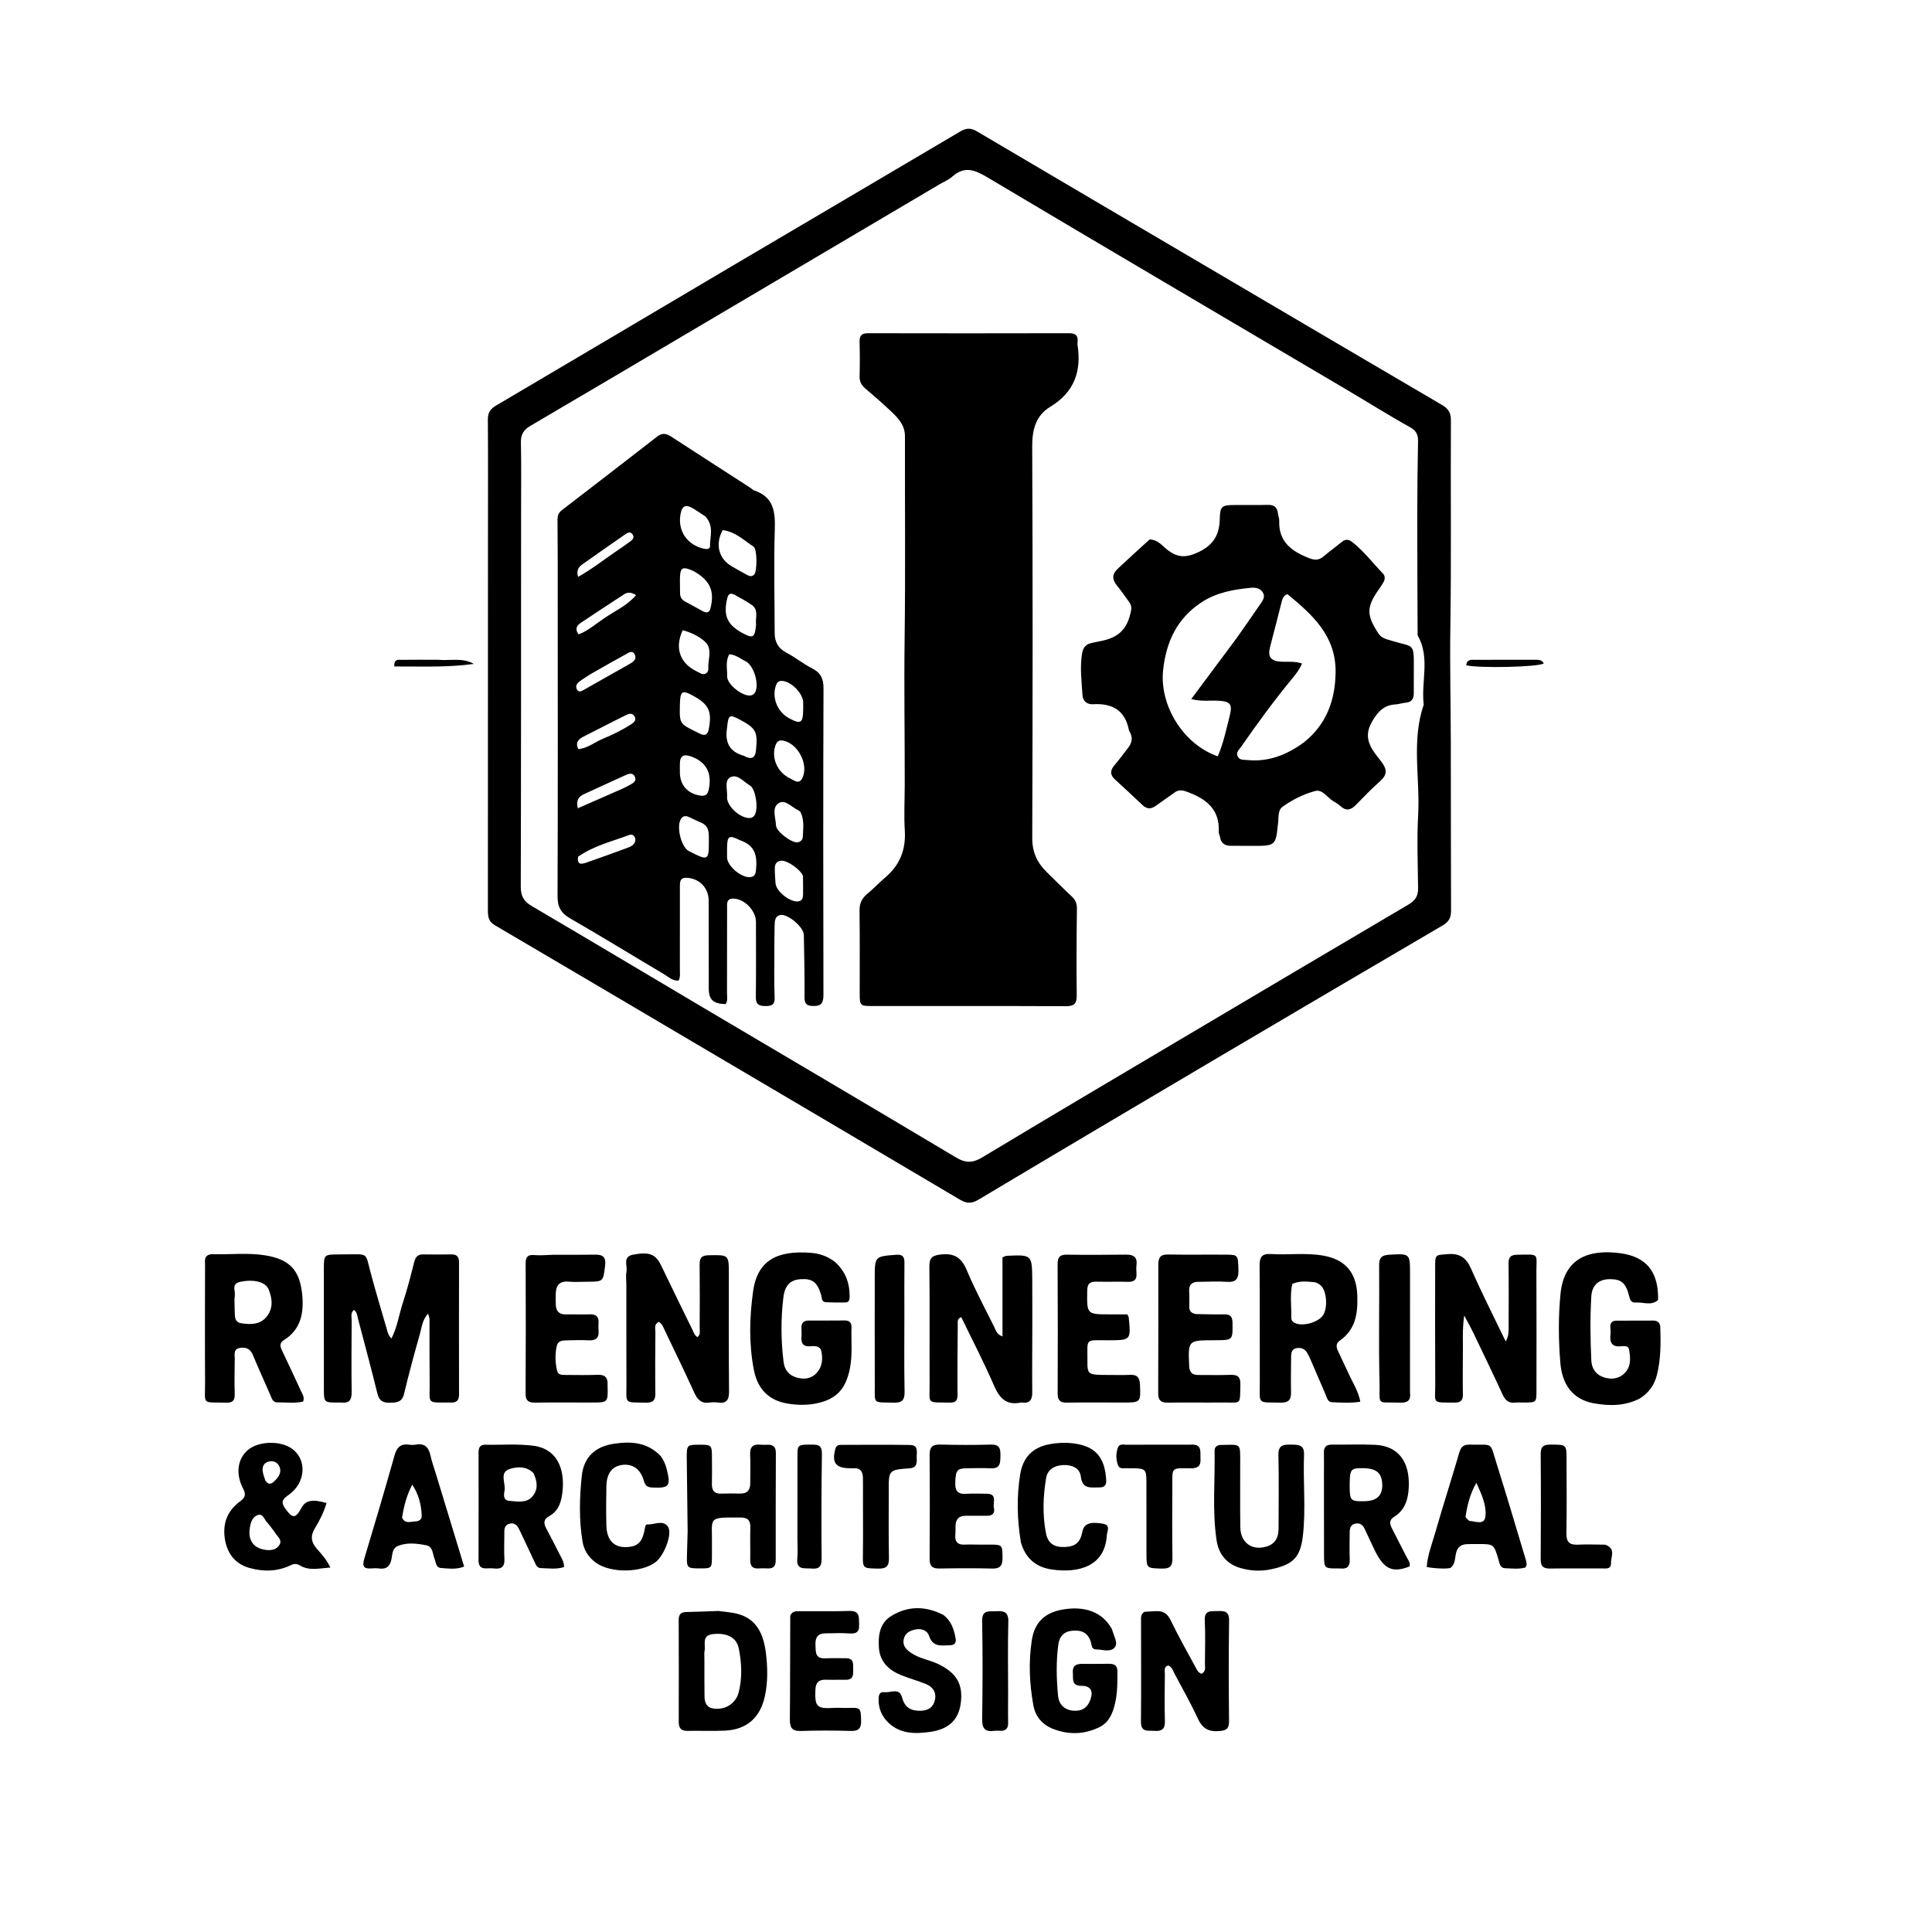 <svg version="1.1" id="Layer_1" xmlns="http://www.w3.org/2000/svg" xmlns:xlink="http://www.w3.org/1999/xlink" x="0px" y="0px"
	 width="100%" viewBox="0 0 1024 1024" enable-background="new 0 0 1024 1024" xml:space="preserve">
<path fill="#000000" opacity="1" stroke="none" 
	d="
M652.812,149.125 
	C690.161,171.093 727.178,192.905 764.258,214.608 
	C767.478,216.493 769.026,218.682 769.005,222.53 
	C768.808,259.179 769.265,295.829 768.718,332.481 
	C768.414,352.783 768.913,373.095 768.958,393.403 
	C769.025,423.21 768.966,453.018 769.087,482.825 
	C769.102,486.435 767.804,488.644 764.709,490.457 
	C725.773,513.273 686.861,536.13 648.003,559.079 
	C604.842,584.57 561.711,610.113 518.675,635.814 
	C514.98,638.02 512.367,637.971 508.752,635.828 
	C461.769,607.965 414.696,580.251 367.649,552.495 
	C332.507,531.762 297.391,510.987 262.198,490.341 
	C258.834,488.367 258.586,485.656 258.588,482.346 
	C258.636,415.692 258.628,349.037 258.634,282.383 
	C258.635,262.387 258.73,242.39 258.574,222.395 
	C258.545,218.734 259.83,216.775 262.966,214.93 
	C304.451,190.52 345.825,165.922 387.272,141.445 
	C427.847,117.483 468.489,93.634 509.044,69.639 
	C512.157,67.797 514.609,67.746 517.748,69.6 
	C562.627,96.109 607.569,122.511 652.812,149.125 
M729.552,216.036 
	C724.56,213.031 719.589,209.989 714.571,207.027 
	C650.747,169.359 586.857,131.803 523.175,93.896 
	C516.517,89.933 511.089,87.934 504.722,93.615 
	C502.772,95.356 500.182,96.378 497.887,97.734 
	C455.736,122.634 413.585,147.534 371.433,172.435 
	C341.321,190.224 311.233,208.056 281.06,225.742 
	C277.465,227.849 275.997,230.339 276.089,234.555 
	C276.349,246.38 276.188,258.214 276.185,270.045 
	C276.169,336.696 276.207,403.347 276.019,469.998 
	C276.005,475.005 277.653,477.775 281.895,480.264 
	C312.053,497.959 342.053,515.921 372.14,533.737 
	C416.992,560.294 461.931,586.705 506.664,613.46 
	C511.855,616.565 515.582,616.462 520.642,613.417 
	C554.885,592.802 589.289,572.456 623.673,552.075 
	C664.647,527.788 705.638,503.528 746.672,479.341 
	C750.062,477.343 751.66,474.874 751.616,470.902 
	C751.471,457.936 750.942,444.934 751.655,432.007 
	C752.73,412.508 747.981,392.703 754.609,373.499 
	C753.109,361.366 758.118,348.675 751.488,336.97 
	C751.266,336.578 751.362,335.989 751.36,335.492 
	C751.288,314.193 751.16,292.894 751.178,271.595 
	C751.188,258.954 751.381,246.312 751.597,233.673 
	C751.654,230.324 750.475,228.122 747.435,226.472 
	C741.586,223.297 735.927,219.771 729.552,216.036 
z"/>
<path fill="#000000" opacity="1" stroke="none" 
	d="
M182.989,664.835 
	C195.561,664.865 193.503,663.513 196.519,674.828 
	C199.173,684.786 202.189,694.648 205.038,704.553 
	C205.493,706.134 205.754,707.799 207.504,709.379 
	C210.601,703.305 211.486,696.712 213.511,690.536 
	C215.839,683.433 217.707,676.17 219.539,668.918 
	C220.217,666.235 221.402,664.826 224.256,664.866 
	C229.255,664.935 234.256,664.949 239.254,664.859 
	C242.314,664.803 243.3,666.289 243.294,669.162 
	C243.248,692.493 243.254,715.823 243.297,739.154 
	C243.302,742.054 242.209,743.41 239.177,743.38 
	C225.608,743.248 227.881,744.696 227.724,732.53 
	C227.593,722.366 227.684,712.199 227.643,702.034 
	C227.635,700.255 227.949,698.401 226.798,696.294 
	C223.784,699.673 223.494,703.772 222.444,707.443 
	C219.473,717.828 216.67,728.27 214.153,738.774 
	C213.108,743.137 210.42,743.408 206.797,743.476 
	C203.1,743.546 201.007,742.593 200.044,738.666 
	C196.798,725.426 193.237,712.264 189.778,699.077 
	C189.334,697.384 189.289,695.477 187.588,694.256 
	C185.666,695.909 186.4,698.044 186.388,699.915 
	C186.308,712.58 186.221,725.247 186.382,737.91 
	C186.434,741.981 185.058,743.883 180.895,743.381 
	C180.402,743.322 179.896,743.375 179.396,743.376 
	C171.668,743.39 171.664,743.39 171.662,735.828 
	C171.656,714.83 171.651,693.832 171.654,672.834 
	C171.655,664.93 171.666,664.931 179.5,664.881 
	C180.5,664.875 181.5,664.853 182.989,664.835 
z"/>
<path fill="#000000" opacity="1" stroke="none" 
	d="
M331.977,681.008 
	C331.961,678.343 331.625,676.11 332.039,674.026 
	C332.668,670.858 329.818,666.094 335.502,665.01 
	C344.262,663.34 347.542,664.753 350.428,670.751 
	C355.916,682.155 361.467,693.529 367.042,704.89 
	C367.68,706.19 368.032,707.744 369.694,708.693 
	C371.38,707.374 370.839,705.451 370.847,703.795 
	C370.896,692.63 370.945,681.464 370.821,670.3 
	C370.782,666.808 371.709,665.375 375.615,665.307 
	C386.309,665.122 386.304,664.902 386.307,675.404 
	C386.312,696.069 386.219,716.735 386.405,737.398 
	C386.445,741.846 385.253,744.04 380.512,743.386 
	C379.04,743.183 377.489,743.175 376.022,743.394 
	C371.816,744.021 369.711,741.929 368.055,738.302 
	C363.007,727.249 357.714,716.309 352.459,705.353 
	C351.631,703.628 351.041,701.635 349.186,700.598 
	C346.509,701.884 347.386,704.155 347.371,705.967 
	C347.278,716.798 347.209,727.633 347.354,738.463 
	C347.403,742.083 346.204,743.509 342.469,743.436 
	C330.523,743.203 332.068,744.348 332.024,733.497 
	C331.954,716.167 331.998,698.836 331.977,681.008 
z"/>
<path fill="#000000" opacity="1" stroke="none" 
	d="
M547.15,704 
	C547.124,715.661 546.999,726.822 547.116,737.981 
	C547.158,742.017 545.72,743.942 541.565,743.369 
	C541.401,743.347 541.226,743.338 541.066,743.372 
	C533.483,744.972 529.807,741.19 526.91,734.515 
	C521.565,722.199 515.36,710.256 509.484,698.097 
	C507.207,699.001 507.637,700.633 507.628,702.024 
	C507.548,714.344 507.374,726.666 507.514,738.984 
	C507.551,742.231 506.716,743.475 503.381,743.412 
	C490.837,743.175 492.773,744.503 492.715,733.308 
	C492.609,712.652 492.832,691.994 492.587,671.34 
	C492.53,666.471 494.252,665.382 498.833,664.891 
	C505.945,664.128 509.652,666.674 512.399,673.21 
	C516.713,683.474 521.992,693.335 526.963,703.317 
	C527.803,705.005 528.159,707.193 531.334,708.324 
	C531.334,694.008 531.334,680.073 531.334,666.39 
	C532.703,665.904 533.151,665.621 533.611,665.601 
	C546.97,664.995 547.002,664.999 547.114,678.513 
	C547.183,686.841 547.139,695.171 547.15,704 
z"/>
<path fill="#000000" opacity="1" stroke="none" 
	d="
M775.343,719.002 
	C775.337,725.999 775.231,732.499 775.367,738.994 
	C775.434,742.192 774.24,743.436 770.997,743.409 
	C758.591,743.306 760.769,744.2 760.705,733.488 
	C760.581,712.829 760.656,692.169 760.665,671.509 
	C760.668,664.819 760.729,665.255 767.239,664.717 
	C773.701,664.182 777.132,666.59 779.729,672.511 
	C785.334,685.287 791.685,697.735 798.042,710.966 
	C799.684,708.214 799.604,705.968 799.605,703.739 
	C799.61,692.409 799.718,681.078 799.56,669.751 
	C799.512,666.293 800.717,665.093 804.15,665.037 
	C816.327,664.839 814.267,664.111 814.324,674.373 
	C814.44,695.199 814.364,716.025 814.357,736.852 
	C814.355,743.347 814.341,743.348 807.684,743.377 
	C806.184,743.384 804.664,743.218 803.19,743.412 
	C799.61,743.883 797.792,742.156 796.356,739.032 
	C791.35,728.143 786.136,717.349 780.947,706.545 
	C779.594,703.728 778.044,701.004 776.062,697.248 
	C774.919,705.068 775.513,711.802 775.343,719.002 
z"/>
<path fill="#000000" opacity="1" stroke="none" 
	d="
M714.565,727.546 
	C716.853,732.693 719.89,737.137 721.015,742.937 
	C715.807,743.754 710.866,743.424 705.957,743.205 
	C703.701,743.104 703.356,740.907 702.646,739.267 
	C699.936,733.003 697.262,726.723 694.546,720.462 
	C694.017,719.242 693.439,718.03 692.748,716.898 
	C691.466,714.796 689.447,714.13 687.141,714.563 
	C684.612,715.037 684.318,717.078 684.306,719.178 
	C684.27,725.509 684.144,731.842 684.27,738.17 
	C684.347,742.024 682.781,743.494 678.911,743.422 
	C666.091,743.182 667.771,744.626 667.722,732.709 
	C667.637,712.05 667.799,691.39 667.612,670.732 
	C667.571,666.201 668.939,664.374 673.605,664.665 
	C682.898,665.245 692.268,663.858 701.526,665.536 
	C713.281,667.667 718.998,674.703 719.395,686.682 
	C719.705,696.066 718.582,704.685 710.08,710.569 
	C708.089,711.947 708.136,713.878 709.094,715.909 
	C710.87,719.673 712.624,723.447 714.565,727.546 
M684.932,680.52 
	C683.601,686.448 684.551,692.444 684.413,698.407 
	C684.384,699.661 685.042,700.572 686.211,701.167 
	C690.247,703.224 698.627,700.997 701.218,697.14 
	C703.879,693.178 703.215,684.019 699.924,681.222 
	C698.955,680.398 697.617,679.635 696.398,679.548 
	C692.779,679.293 689.104,678.657 684.932,680.52 
z"/>
<path fill="#000000" opacity="1" stroke="none" 
	d="
M112.231,664.752 
	C122.022,665.019 131.394,663.858 140.642,665.369 
	C153.669,667.497 159.025,673.332 160.222,686.637 
	C161.068,696.048 159.407,704.686 150.577,710.195 
	C148.095,711.743 148.375,713.485 149.428,715.693 
	C152.867,722.908 156.249,730.15 159.588,737.411 
	C160.328,739.019 161.539,740.589 160.635,742.878 
	C156.187,743.898 151.543,743.258 146.937,743.275 
	C144.595,743.284 144.133,741.376 143.397,739.672 
	C140.297,732.489 137.024,725.378 134.026,718.153 
	C132.7,714.958 130.511,713.97 127.331,714.401 
	C123.497,714.92 124.476,717.961 124.425,720.25 
	C124.289,726.412 124.243,732.582 124.403,738.742 
	C124.489,742.04 123.628,743.56 119.936,743.455 
	C106.566,743.075 108.766,744.959 108.688,732.465 
	C108.56,711.805 108.637,691.144 108.682,670.483 
	C108.687,668.126 107.933,665.167 112.231,664.752 
M124.385,694.116 
	C124.595,697.005 123.832,700.729 127.861,701.346 
	C132.62,702.074 137.704,702.211 141.204,698.02 
	C144.9,693.594 144.4,688.39 142.4,683.454 
	C140.733,679.338 134.323,677.866 127.18,679.433 
	C122.479,680.463 124.86,684.185 124.451,686.758 
	C124.117,688.858 124.382,691.053 124.385,694.116 
z"/>
<path fill="#000000" opacity="1" stroke="none" 
	d="
M868.993,741.296 
	C860.977,745.36 852.726,745.222 844.71,743.768 
	C833.257,741.69 827.945,733.449 827.03,722.496 
	C826.004,710.217 825.893,697.823 827.125,685.581 
	C829.047,666.502 842.568,662.053 858.872,664.242 
	C872.517,666.074 878.637,673.951 878.827,687.358 
	C878.836,688.002 878.931,688.954 878.569,689.247 
	C875.007,692.131 870.9,690.083 867.038,690.376 
	C864.781,690.546 864.063,689.308 863.534,687.162 
	C861.792,680.088 859.425,678.062 853.675,677.983 
	C847.498,677.898 843.794,680.976 843.424,687.135 
	C842.745,698.448 842.898,709.784 843.435,721.1 
	C843.64,725.437 845.889,728.698 850.198,730.06 
	C854.53,731.429 858.65,730.644 861.621,727.218 
	C864.583,723.803 864.161,719.398 863.446,715.277 
	C863.073,713.124 860.746,713.401 859.252,713.554 
	C854.416,714.05 853.096,711.677 853.57,707.389 
	C853.715,706.075 853.596,704.724 853.518,703.395 
	C853.382,701.088 854.456,699.984 856.735,699.98 
	C863.23,699.968 869.725,699.964 876.22,699.934 
	C878.687,699.922 879.909,701.155 879.988,703.571 
	C880.267,712.066 880.294,720.566 878.165,728.862 
	C876.84,734.023 873.966,738.256 868.993,741.296 
z"/>
<path fill="#000000" opacity="1" stroke="none" 
	d="
M442.249,668.604 
	C448.057,673.647 450.329,679.854 450.321,687.027 
	C450.319,688.576 450.221,690.269 448.17,690.322 
	C444.679,690.41 441.176,690.379 437.689,690.192 
	C435.363,690.067 435.669,687.849 435.227,686.375 
	C433.193,679.586 430.596,677.558 424.286,678.001 
	C418.744,678.389 415.955,681.353 415.177,687.874 
	C413.83,699.162 413.904,710.449 415.297,721.735 
	C415.821,725.982 417.963,728.794 422.08,730.068 
	C426.277,731.368 430.246,730.71 433.077,727.431 
	C435.814,724.261 436.21,720.071 435.31,716.071 
	C434.721,713.456 432.049,713.316 429.931,713.536 
	C425.873,713.957 424.443,712.224 424.802,708.385 
	C424.94,706.9 424.834,705.387 424.778,703.889 
	C424.678,701.198 425.868,699.896 428.633,699.913 
	C434.964,699.95 441.296,699.906 447.628,699.869 
	C450.07,699.855 451.393,700.913 451.311,703.459 
	C451.078,710.763 451.922,718.08 450.452,725.372 
	C448.239,736.35 443.235,741.766 432.337,743.907 
	C427.575,744.843 422.697,744.737 417.912,744.007 
	C407.428,742.407 401.475,736.212 399.504,725.793 
	C396.902,712.042 397.237,698.234 399.138,684.539 
	C401.441,667.954 411.873,662.626 429.87,664.034 
	C434.156,664.369 438.358,665.724 442.249,668.604 
z"/>
<path fill="#000000" opacity="1" stroke="none" 
	d="
M633.79,696.481 
	C639.045,696.582 643.873,696.716 648.698,696.627 
	C651.745,696.572 653.185,697.484 653.244,700.881 
	C653.406,710.316 653.543,710.313 644.196,710.344 
	C643.863,710.345 643.53,710.348 643.197,710.35 
	C629.638,710.419 629.727,710.415 630.277,723.925 
	C630.416,727.351 631.835,728.777 635.096,728.768 
	C640.755,728.753 646.42,728.915 652.072,728.706 
	C655.787,728.569 657.522,729.572 657.42,733.711 
	C657.141,745.136 658.2,743.244 647.849,743.358 
	C638.195,743.464 628.538,743.267 618.885,743.428 
	C615.21,743.489 613.849,742.088 613.865,738.462 
	C613.96,715.825 613.96,693.187 613.925,670.55 
	C613.92,667.075 614.629,664.841 618.873,664.915 
	C629.357,665.097 639.846,664.907 650.332,665.002 
	C656.253,665.056 656.17,665.375 656.39,673.027 
	C656.522,677.634 655.283,679.77 650.261,679.394 
	C645.297,679.022 640.28,679.395 635.286,679.385 
	C631.79,679.378 630.045,680.864 630.288,684.546 
	C630.463,687.198 630.371,689.871 630.329,692.534 
	C630.296,694.682 631.211,696.014 633.79,696.481 
z"/>
<path fill="#000000" opacity="1" stroke="none" 
	d="
M293.238,665.057 
	C300.869,665.04 308.031,665.116 315.19,664.99 
	C319.301,664.917 321.308,666.006 320.717,670.785 
	C319.667,679.276 319.926,679.311 311.325,679.345 
	C307.995,679.358 304.644,679.585 301.338,679.304 
	C296.516,678.895 294.662,681.293 294.554,685.68 
	C294.505,687.674 294.503,689.675 294.595,691.667 
	C294.751,695.088 296.486,696.761 300.03,696.665 
	C304.19,696.552 308.361,696.793 312.517,696.621 
	C315.952,696.479 317.469,697.863 317.238,701.285 
	C317.148,702.611 317.139,703.957 317.254,705.279 
	C317.599,709.238 315.747,710.603 311.926,710.399 
	C307.942,710.185 303.935,710.35 299.94,710.426 
	C297.875,710.465 295.728,710.8 295.153,713.184 
	C294.087,717.604 294.251,722.098 295.26,726.503 
	C295.782,728.781 297.897,728.746 299.747,728.752 
	C305.409,728.769 311.078,728.909 316.731,728.679 
	C320.675,728.518 322.258,730.193 322.024,733.961 
	C322.003,734.292 322.035,734.626 322.044,734.959 
	C322.256,743.234 322.134,743.372 314.015,743.376 
	C303.856,743.381 293.696,743.258 283.54,743.42 
	C279.912,743.479 278.56,742.274 278.58,738.552 
	C278.705,715.571 278.706,692.589 278.604,669.608 
	C278.588,666.052 279.81,664.91 283.315,665.225 
	C286.435,665.505 289.613,665.144 293.238,665.057 
z"/>
<path fill="#000000" opacity="1" stroke="none" 
	d="
M587.116,728.752 
	C591.429,728.746 595.266,728.874 599.089,728.701 
	C602.768,728.535 604.05,730.22 604.205,733.741 
	C604.627,743.364 604.703,743.384 594.943,743.381 
	C585.117,743.378 575.288,743.253 565.464,743.42 
	C561.778,743.482 560.567,742.159 560.584,738.488 
	C560.694,715.676 560.666,692.862 560.552,670.05 
	C560.534,666.49 561.615,664.942 565.393,664.998 
	C575.883,665.153 586.377,665.085 596.868,664.981 
	C600.758,664.942 602.896,666.246 602.377,670.507 
	C602.197,671.984 602.257,673.508 602.362,674.999 
	C602.591,678.235 601.112,679.464 597.933,679.39 
	C592.273,679.259 586.606,679.436 580.946,679.317 
	C577.589,679.246 576.314,680.486 576.256,684.004 
	C576.047,696.66 575.926,696.657 588.528,696.641 
	C591.637,696.638 594.747,696.641 597.511,696.641 
	C597.984,697.632 598.219,697.915 598.249,698.218 
	C599.438,710.381 599.436,710.328 587.369,710.376 
	C574.844,710.426 576.417,708.959 576.358,721.161 
	C576.323,728.596 576.545,728.73 587.116,728.752 
z"/>
<path fill="#000000" opacity="1" stroke="none" 
	d="
M119.439,817.143 
	C117.608,808.051 120.196,800.921 127.334,795.696 
	C130.003,793.742 130.449,792.089 128.873,789.071 
	C124.747,781.174 125.896,773.185 131.38,768.534 
	C137.052,763.725 148.735,763.422 154.861,767.924 
	C162.8,773.76 162.027,785.846 153.18,792.176 
	C150.491,794.1 148.402,795.597 150.995,799.268 
	C155.102,805.078 156.549,805.121 160.023,798.832 
	C162.036,795.188 165.72,794.513 173.055,796.622 
	C171.69,801.437 169.427,805.876 166.873,810.075 
	C164.406,814.128 164.903,817.412 167.883,820.802 
	C170.392,823.656 172.986,826.482 175.122,830.842 
	C169.327,831.201 164.016,832.711 159.055,829.773 
	C157.126,828.631 155.829,828.751 154.063,829.605 
	C146.972,833.033 139.558,833.103 132.164,831.027 
	C125.373,829.12 121.139,824.488 119.439,817.143 
M145.531,811.973 
	C144.216,810.276 143.018,808.469 141.552,806.914 
	C140.08,805.353 139.408,802.056 136.549,803.022 
	C133.907,803.916 132.91,806.772 132.474,809.419 
	C132.101,811.68 131.997,814.038 132.952,816.252 
	C134.525,819.898 137.775,821.126 141.291,821.53 
	C143.982,821.839 146.8,821.182 148.214,818.626 
	C149.637,816.054 146.995,814.493 145.531,811.973 
M140.582,784.56 
	C141.921,786.876 143.548,786.903 145.36,785.13 
	C147.556,782.98 149.495,780.542 148.106,777.331 
	C147.109,775.026 144.906,774.025 142.329,774.693 
	C139.825,775.341 138.989,777.274 139.225,779.627 
	C139.369,781.07 139.92,782.472 140.582,784.56 
z"/>
<path fill="#000000" opacity="1" stroke="none" 
	d="
M728.481,821.405 
	C726.627,817.447 724.944,813.824 723.233,810.215 
	C722.275,808.195 720.742,807.091 718.426,807.543 
	C715.977,808.021 715.368,809.819 715.367,812.015 
	C715.364,816.848 715.179,821.688 715.394,826.511 
	C715.563,830.274 714.003,831.724 710.398,831.314 
	C710.069,831.277 709.732,831.308 709.399,831.31 
	C701.874,831.351 701.774,831.276 701.758,823.926 
	C701.729,809.927 701.726,795.929 701.716,781.93 
	C701.713,777.931 701.785,773.93 701.703,769.932 
	C701.643,767.018 702.84,765.655 705.843,765.686 
	C713.508,765.764 721.187,765.436 728.837,765.788 
	C741.061,766.349 747.412,774.658 746.663,788.653 
	C746.33,794.892 744.551,800.506 738.837,804.001 
	C736.101,805.675 736.631,807.824 737.743,810.042 
	C740.28,815.103 742.931,820.105 745.48,825.16 
	C746.284,826.754 747.589,828.221 747.148,830.227 
	C737.973,833.824 733.533,831.783 728.481,821.405 
M715.35,787.451 
	C715.387,795.431 715.761,795.817 723.321,795.67 
	C729.628,795.547 732.684,792.751 732.625,787.155 
	C732.557,780.622 729.5,778.096 721.735,778.154 
	C715.877,778.198 715.389,778.839 715.35,787.451 
z"/>
<path fill="#000000" opacity="1" stroke="none" 
	d="
M606.504,854.324 
	C608.908,854.073 610.902,854.028 612.893,853.942 
	C616.637,853.78 618.834,855.321 620.553,858.905 
	C624.577,867.296 629.195,875.402 633.625,883.595 
	C634.388,885.005 635.047,886.63 636.887,887.132 
	C639.288,885.882 638.617,883.661 638.634,881.802 
	C638.705,874.144 638.92,866.472 638.555,858.83 
	C638.298,853.444 641.678,853.975 645.045,853.904 
	C648.544,853.831 651.519,853.661 651.443,858.888 
	C651.186,876.7 651.245,894.519 651.415,912.333 
	C651.454,916.359 649.905,917.198 646.165,917.499 
	C640.567,917.951 637.287,916.119 634.906,910.938 
	C631.229,902.935 626.86,895.248 622.724,887.46 
	C621.812,885.742 621.297,883.678 619.246,882.703 
	C616.687,883.417 617.422,885.572 617.405,887.224 
	C617.32,895.548 617.147,903.88 617.424,912.195 
	C617.57,916.58 615.695,917.682 611.795,917.388 
	C608.411,917.133 604.669,918.306 604.728,912.541 
	C604.912,894.562 604.768,876.579 604.771,858.598 
	C604.771,857.118 604.663,855.553 606.504,854.324 
z"/>
<path fill="#000000" opacity="1" stroke="none" 
	d="
M283.168,766.332 
	C296.793,768.468 299.798,780.938 297.822,792.887 
	C297.1,797.257 295.321,801.284 291.155,803.531 
	C288.001,805.233 288.063,807.373 289.543,810.138 
	C292.057,814.835 294.464,819.59 296.883,824.337 
	C297.847,826.227 299.047,828.062 298.937,830.58 
	C294.766,831.904 290.637,831.234 286.561,831.118 
	C284.542,831.061 283.982,829.236 283.278,827.75 
	C280.712,822.332 278.203,816.887 275.622,811.477 
	C274.522,809.171 273.308,806.788 270.084,807.599 
	C267.039,808.366 267.318,810.958 267.304,813.283 
	C267.277,817.616 267.119,821.959 267.355,826.279 
	C267.575,830.295 265.831,831.73 262.036,831.331 
	C260.715,831.192 259.365,831.175 258.04,831.268 
	C254.811,831.496 253.616,830.021 253.628,826.843 
	C253.7,807.846 253.68,788.849 253.65,769.851 
	C253.646,767.296 254.38,765.665 257.305,765.733 
	C265.787,765.931 274.288,765.13 283.168,766.332 
M282.734,780.765 
	C279.043,776.994 274.004,777.32 270.068,778.621 
	C264.498,780.463 268.126,786.118 267.414,790.025 
	C267.039,792.081 266.518,795.269 269.974,795.491 
	C274.192,795.762 278.949,796.919 282.208,793.122 
	C285.183,789.657 285,785.477 282.734,780.765 
z"/>
<path fill="#000000" opacity="1" stroke="none" 
	d="
M380.689,853.847 
	C383.456,854.163 385.764,854.428 388.059,854.781 
	C398.545,856.397 404.319,862.787 405.954,876.15 
	C406.876,883.682 407.052,891.395 405.413,898.976 
	C402.953,910.352 395.855,916.711 384.311,917.269 
	C377.676,917.589 371.012,917.261 364.364,917.394 
	C360.85,917.464 359.734,915.813 359.745,912.524 
	C359.806,894.569 359.797,876.614 359.722,858.659 
	C359.709,855.724 360.807,854.447 363.786,854.406 
	C369.267,854.33 374.744,854.038 380.689,853.847 
M373.354,879.584 
	C373.363,886.08 373.31,892.577 373.407,899.071 
	C373.456,902.283 374.357,905.011 378.206,905.563 
	C384.367,906.446 390.05,902.906 391.548,896.907 
	C393.477,889.178 393.12,881.361 391.551,873.647 
	C390.382,867.897 385.277,865.239 377.709,866.127 
	C371.692,866.832 374.119,871.792 373.42,875.126 
	C373.186,876.244 373.367,877.45 373.354,879.584 
z"/>
<path fill="#000000" opacity="1" stroke="none" 
	d="
M364.461,811.701 
	C364.339,798.646 364.174,786.003 364.005,773.361 
	C363.907,766.077 364.132,765.776 369.763,765.734 
	C377.33,765.678 377.333,765.678 377.346,772.975 
	C377.355,777.473 377.441,781.974 377.329,786.469 
	C377.241,789.976 378.563,791.803 382.282,791.66 
	C385.609,791.531 388.946,791.562 392.276,791.628 
	C396.128,791.704 397.671,789.708 397.648,786.061 
	C397.616,781.063 397.861,776.054 397.594,771.07 
	C397.367,766.833 399.15,765.303 403.156,765.717 
	C404.311,765.836 405.49,765.813 406.652,765.748 
	C409.742,765.575 411.23,766.806 411.216,770.089 
	C411.131,789.08 411.137,808.072 411.144,827.063 
	C411.145,829.922 410.005,831.453 406.975,831.295 
	C405.313,831.209 403.639,831.204 401.979,831.304 
	C398.686,831.502 397.588,829.854 397.643,826.76 
	C397.744,821.098 397.52,815.428 397.695,809.769 
	C397.813,806.003 396.513,804.332 392.544,804.317 
	C374.539,804.248 377.575,803.96 377.351,818.707 
	C377.321,820.706 377.344,822.706 377.334,824.705 
	C377.298,831.306 377.296,831.306 370.704,831.281 
	C364.209,831.256 363.941,830.985 364.097,824.563 
	C364.198,820.413 364.309,816.263 364.461,811.701 
z"/>
<path fill="#000000" opacity="1" stroke="none" 
	d="
M589.198,863.177 
	C589.498,864.014 589.712,864.47 589.843,864.949 
	C590.613,867.787 592.839,871.182 590.584,873.439 
	C588.199,875.827 584.251,874.231 580.984,874.24 
	C578.652,874.246 578.664,872.198 578.257,870.672 
	C576.979,865.884 573.897,863.99 569.007,864.252 
	C564.199,864.509 561.562,867.051 560.947,871.536 
	C559.701,880.632 559.933,889.807 560.798,898.897 
	C561.197,903.082 563.904,906.204 568.637,906.676 
	C573.226,907.134 576.322,905.302 577.922,900.903 
	C579.573,896.363 578.127,893.505 573.282,893.518 
	C567.798,893.534 568.898,889.99 568.633,886.775 
	C568.314,882.911 570.262,881.825 573.685,881.881 
	C578.344,881.958 583.006,881.877 587.667,881.837 
	C590.331,881.814 592.252,882.571 592.254,885.717 
	C592.258,893.202 592.361,900.671 589.449,907.814 
	C588.061,911.22 585.995,913.821 582.682,915.44 
	C574.593,919.393 566.318,919.549 558.042,916.304 
	C552.391,914.089 548.763,909.769 547.689,903.787 
	C545.622,892.273 545.084,880.656 546.932,869.064 
	C548.379,859.988 553.736,854.801 562.974,853.133 
	C574.691,851.018 584.071,854.238 589.198,863.177 
z"/>
<path fill="#000000" opacity="1" stroke="none" 
	d="
M646.279,765.876 
	C658.209,765.714 657.308,764.383 657.33,776.009 
	C657.35,787.167 657.237,798.326 657.394,809.482 
	C657.51,817.669 663.556,822.001 671.219,819.718 
	C675.97,818.303 677.665,814.877 677.665,810.244 
	C677.666,797.254 677.907,784.259 677.587,771.277 
	C677.461,766.128 679.924,765.601 683.988,765.674 
	C687.883,765.744 691.377,765.411 691.16,771.089 
	C690.615,785.387 692.194,799.755 690.558,813.994 
	C689.22,825.645 685.193,829.313 673.679,831.752 
	C668.198,832.913 662.721,832.633 657.387,831.067 
	C650.079,828.921 645.88,823.623 644.804,816.365 
	C642.475,800.644 644.052,784.783 643.758,768.986 
	C643.732,767.552 644.271,766.379 646.279,765.876 
z"/>
<path fill="#000000" opacity="1" stroke="none" 
	d="
M231.033,781.145 
	C236.091,797.704 241.011,813.889 246.004,830.317 
	C241.607,832.035 237.632,831.311 233.769,831.079 
	C230.991,830.912 231.103,828.09 230.307,826.174 
	C229.209,823.532 229.582,819.732 225.839,819.015 
	C220.786,818.048 215.571,817.385 210.651,819.497 
	C208.032,820.622 207.973,823.673 207.552,826.011 
	C206.833,830.009 205,831.924 200.824,831.32 
	C199.518,831.132 198.155,831.185 196.832,831.295 
	C192.894,831.624 191.857,830.215 193.034,826.308 
	C198.546,808.007 203.966,789.676 209.144,771.278 
	C210.364,766.946 212.498,765.089 216.908,765.712 
	C218.05,765.873 219.268,765.894 220.396,765.683 
	C225.307,764.762 227.292,767.352 228.23,771.698 
	C228.893,774.771 229.991,777.75 231.033,781.145 
M213.106,804.321 
	C214.689,807.987 217.84,806.403 220.415,806.355 
	C221.931,806.327 223.562,805.344 223.518,803.64 
	C223.364,797.734 221.964,792.129 218.505,786.875 
	C215.678,792.239 214.161,797.84 213.106,804.321 
z"/>
<path fill="#000000" opacity="1" stroke="none" 
	d="
M808.449,825.875 
	C808.984,827.706 809.604,829.117 808.548,830.781 
	C805.118,831.8 801.459,831.318 797.842,831.195 
	C794.92,831.096 794.782,828.494 794.191,826.512 
	C791.772,818.401 791.808,818.385 783.259,818.37 
	C781.261,818.367 779.26,818.351 777.267,818.459 
	C774.499,818.609 772.691,819.878 771.854,822.725 
	C771.036,825.507 771.556,828.844 768.904,830.918 
	C767.909,831.697 760.049,831.355 756.178,830.539 
	C756.656,824.11 759.072,818.089 760.814,811.975 
	C764.822,797.911 769.366,784 773.434,769.952 
	C774.35,766.786 775.83,765.6 779.007,765.682 
	C791.862,766.015 789.456,763.773 793.275,775.877 
	C798.473,792.353 803.353,808.928 808.449,825.875 
M778.715,806.109 
	C781.914,806.214 786.777,808.669 787.308,803.681 
	C787.958,797.589 785.098,791.725 782.532,785.96 
	C779.161,791.567 777.786,797.603 776.782,803.734 
	C776.686,804.321 777.608,805.074 778.715,806.109 
z"/>
<path fill="#000000" opacity="1" stroke="none" 
	d="
M541.07,817.431 
	C539.078,805.14 538.794,793.199 540.741,781.318 
	C542.173,772.578 547.24,767.095 556.313,765.46 
	C561.642,764.5 566.814,764.419 572.103,765.567 
	C582.517,767.827 585.728,774.869 586.322,784.493 
	C586.49,787.226 585.297,788.433 582.517,788.371 
	C578.176,788.273 573.68,789.538 572.852,782.559 
	C572.289,777.814 567.661,776.241 563.205,776.528 
	C558.966,776.801 555.242,778.773 554.473,783.368 
	C552.848,793.076 552.478,802.876 554.379,812.598 
	C555.446,818.056 558.631,820.162 564.477,819.934 
	C569.983,819.719 572.605,817.443 573.645,811.975 
	C574.463,807.673 577.563,806.366 584.501,807.585 
	C588.871,808.352 586.783,811.475 586.631,813.865 
	C585.596,830.188 571.718,833.916 557.534,831.873 
	C549.206,830.674 543.565,826.089 541.07,817.431 
z"/>
<path fill="#000000" opacity="1" stroke="none" 
	d="
M499.915,855.902 
	C504.262,859.137 505.573,863.558 506.474,868.207 
	C506.973,870.778 505.955,871.97 503.356,872.027 
	C498.945,872.124 494.437,873.124 492.457,867.115 
	C491.439,864.027 488.237,862.95 484.943,863.704 
	C482.075,864.36 479.602,865.653 478.96,868.963 
	C478.305,872.345 480.406,874.321 482.745,875.963 
	C487.169,879.072 492.655,879.734 497.45,882.067 
	C507.021,886.724 510.537,892.712 509.227,902.692 
	C508.078,911.447 503.023,916.572 492.784,917.971 
	C484.629,919.085 476.384,919.067 470.06,912.222 
	C467.229,909.157 465.78,905.54 465.687,901.383 
	C465.636,899.133 465.673,896.533 468.795,896.9 
	C472.023,897.279 476.71,894.32 478.117,899.67 
	C479.531,905.046 482.828,906.871 487.969,906.744 
	C492.01,906.644 494.723,904.868 495.55,900.907 
	C496.393,896.872 494.362,894.041 490.776,892.575 
	C486.472,890.815 481.939,889.619 477.631,887.87 
	C471.043,885.196 466.316,880.787 465.828,873.196 
	C465.405,866.614 466.339,860.187 472.461,856.46 
	C481.198,851.142 490.412,851.071 499.915,855.902 
z"/>
<path fill="#000000" opacity="1" stroke="none" 
	d="
M350.287,771.856 
	C351.945,774.236 352.849,776.507 353.455,778.975 
	C355.6,787.721 354.668,788.812 345.704,788.415 
	C343.124,788.3 341.977,787.443 341.264,784.888 
	C339.508,778.596 335.299,775.707 329.732,776.446 
	C324.458,777.146 321.548,780.891 321.399,787.695 
	C321.245,794.682 321.217,801.679 321.398,808.664 
	C321.616,817.104 326.266,821.044 334.257,819.774 
	C340.701,818.75 341.068,813.359 342.124,808.547 
	C342.426,808.329 342.706,807.954 342.957,807.973 
	C346.704,808.248 351.325,805.321 354.006,809.142 
	C356.601,812.839 351.981,824.538 347.461,827.964 
	C339.83,833.749 323.476,833.868 315.725,828.197 
	C311.914,825.409 309.508,821.614 308.75,817.047 
	C306.834,805.499 307.139,793.861 308.356,782.283 
	C309.425,772.112 315.669,766.616 325.566,765.181 
	C334.583,763.874 343.215,764.377 350.287,771.856 
z"/>
<path fill="#000000" opacity="1" stroke="none" 
	d="
M518.05,818.669 
	C520.538,818.669 522.537,818.661 524.536,818.67 
	C531.356,818.698 531.275,818.788 531.353,825.705 
	C531.397,829.642 530.254,831.471 525.96,831.364 
	C516.636,831.13 507.299,831.176 497.972,831.344 
	C494.116,831.414 492.683,830.045 492.714,826.112 
	C492.858,807.786 492.856,789.458 492.721,771.132 
	C492.691,767.015 494.184,765.547 498.294,765.65 
	C507.285,765.875 516.291,765.912 525.281,765.664 
	C529.931,765.536 530.336,768.001 530.253,771.615 
	C530.171,775.182 530.288,778.441 525.23,778.232 
	C520.906,778.052 516.567,778.135 512.237,778.217 
	C507.182,778.313 506.553,779.437 506.313,785.755 
	C506.153,789.96 507.441,792.027 511.93,791.75 
	C515.581,791.525 519.258,791.702 522.923,791.71 
	C528.812,791.723 526.155,796.359 526.786,799.091 
	C527.45,801.964 526.083,803.461 522.996,803.388 
	C519.333,803.303 515.665,803.448 512.001,803.398 
	C508.237,803.346 506.498,805.233 506.443,808.883 
	C506.421,810.382 506.5,811.892 506.353,813.379 
	C505.965,817.286 507.71,818.925 511.565,818.676 
	C513.555,818.548 515.562,818.663 518.05,818.669 
z"/>
<path fill="#000000" opacity="1" stroke="none" 
	d="
M418.847,856.395 
	C419.897,853.836 421.845,853.984 423.65,853.974 
	C432.471,853.924 441.299,854.133 450.111,853.835 
	C456.034,853.635 455.165,857.485 455.347,861.149 
	C455.562,865.47 453.33,866.022 449.705,865.731 
	C445.745,865.414 441.736,865.732 437.749,865.695 
	C433.397,865.655 432.031,867.905 432.209,872.019 
	C432.368,875.7 432.052,879.221 437.404,878.953 
	C441.056,878.771 444.725,878.903 448.386,878.901 
	C452.84,878.898 452.106,882.176 452.207,884.938 
	C452.312,887.803 452.17,890.403 448.218,890.315 
	C444.724,890.238 441.223,890.411 437.732,890.287 
	C433.962,890.152 432.351,891.79 432.184,895.587 
	C431.789,904.595 432.936,905.794 441.901,905.215 
	C444.378,905.055 446.881,905.346 449.365,905.245 
	C456.162,904.966 456.226,905.186 456.408,911.93 
	C456.517,915.999 455.195,917.549 451.004,917.434 
	C442.189,917.191 433.353,917.135 424.542,917.458 
	C419.743,917.635 418.607,915.622 418.648,911.282 
	C418.816,893.139 418.747,874.994 418.847,856.395 
z"/>
<path fill="#000000" opacity="1" stroke="none" 
	d="
M747.334,737.892 
	C747.891,742.42 745.93,743.564 742.145,743.429 
	C729.114,742.963 731.494,745.507 731.174,732.654 
	C730.661,712.039 731.146,691.401 730.975,670.775 
	C730.942,666.744 732.131,665.277 736.236,665.041 
	C747.358,664.399 747.35,664.223 747.349,675.505 
	C747.346,696.138 747.341,716.77 747.334,737.892 
z"/>
<path fill="#000000" opacity="1" stroke="none" 
	d="
M457.395,795.583 
	C457.407,791.259 457.434,787.273 457.372,783.289 
	C457.321,779.949 455.94,777.88 452.208,778.236 
	C451.55,778.299 450.879,778.218 450.214,778.206 
	C442.884,778.077 440.808,775.203 442.721,768.054 
	C443.147,766.465 444.057,765.813 445.518,765.81 
	C457.821,765.788 470.126,765.651 482.425,765.871 
	C487.11,765.955 485.74,769.979 485.868,772.727 
	C485.995,775.434 486.032,777.955 482.001,778.247 
	C470.97,779.047 471.009,779.187 471.049,790.314 
	C471.092,802.119 470.908,813.928 471.161,825.728 
	C471.256,830.169 469.672,831.49 465.369,831.393 
	C457.128,831.207 457.247,831.42 457.367,823.283 
	C457.502,814.165 457.382,805.043 457.395,795.583 
z"/>
<path fill="#000000" opacity="1" stroke="none" 
	d="
M630.842,765.711 
	C637.466,765.163 636.041,769.609 636.29,773.087 
	C636.576,777.066 634.749,778.303 630.957,778.247 
	C620.48,778.091 621.367,777.632 621.352,788.09 
	C621.334,800.587 621.202,813.086 621.426,825.578 
	C621.502,829.832 620.348,831.522 615.823,831.385 
	C607.667,831.138 607.653,831.385 607.646,823.18 
	C607.636,810.517 607.655,797.854 607.625,785.191 
	C607.61,778.9 606.997,778.313 600.81,778.232 
	C599.977,778.221 599.135,778.304 598.313,778.206 
	C596.277,777.965 593.507,779.121 592.541,776.528 
	C591.437,773.562 591.407,770.249 592.515,767.228 
	C593.329,765.008 595.648,765.753 597.37,765.743 
	C608.366,765.681 619.363,765.709 630.842,765.711 
z"/>
<path fill="#000000" opacity="1" stroke="none" 
	d="
M463.63,679.01 
	C463.631,678.179 463.629,677.846 463.63,677.514 
	C463.653,665.832 463.66,665.923 474.942,665.06 
	C478.285,664.805 479.412,665.982 479.375,669.209 
	C479.271,678.195 479.347,687.183 479.348,696.17 
	C479.349,709.984 479.165,723.801 479.447,737.609 
	C479.543,742.32 477.887,743.59 473.425,743.447 
	C462.451,743.097 463.698,744.497 463.658,733.929 
	C463.589,715.789 463.633,697.648 463.63,679.01 
z"/>
<path fill="#000000" opacity="1" stroke="none" 
	d="
M850.733,818.707 
	C856.68,820.707 853.704,825.226 853.861,828.554 
	C854.023,832.021 850.732,831.269 848.558,831.286 
	C839.578,831.357 830.597,831.216 821.619,831.356 
	C818.076,831.411 816.57,830.276 816.598,826.503 
	C816.734,807.879 816.757,789.252 816.596,770.628 
	C816.56,766.489 818.34,765.632 821.997,765.657 
	C830.292,765.712 830.302,765.574 830.307,773.692 
	C830.316,786.664 830.469,799.638 830.228,812.604 
	C830.143,817.206 831.774,818.928 836.294,818.703 
	C840.939,818.471 845.604,818.67 850.733,818.707 
z"/>
<path fill="#000000" opacity="1" stroke="none" 
	d="
M534.324,897.999 
	C534.318,903.327 534.213,908.157 534.333,912.981 
	C534.413,916.207 533.028,917.581 529.859,917.349 
	C528.867,917.277 527.849,917.26 526.867,917.392 
	C522.131,918.028 520.496,916.127 520.565,911.272 
	C520.814,893.963 520.904,876.644 520.551,859.339 
	C520.419,852.902 524.362,854.223 528.055,853.978 
	C532.183,853.705 534.557,854.442 534.426,859.548 
	C534.101,872.191 534.32,884.848 534.324,897.999 
z"/>
<path fill="#000000" opacity="1" stroke="none" 
	d="
M422.648,814.997 
	C422.649,800.031 422.623,785.564 422.668,771.098 
	C422.685,765.623 423.06,765.623 431.027,765.672 
	C435.29,765.698 435.676,767.625 435.624,771.277 
	C435.364,789.555 435.291,807.839 435.472,826.118 
	C435.514,830.392 434.119,831.718 430.062,831.356 
	C426.391,831.028 421.962,832.365 422.584,825.967 
	C422.92,822.507 422.647,818.988 422.648,814.997 
z"/>
<path fill="#000000" opacity="1" stroke="none" 
	d="
M231.999,349.693 
	C238.697,350.321 245.151,348.389 251.144,351.883 
	C237.107,353.857 223.058,353.169 208.983,353.242 
	C208.761,349.044 211.293,349.747 213.065,349.722 
	C219.209,349.632 225.355,349.693 231.999,349.693 
z"/>
<path fill="#000000" opacity="1" stroke="none" 
	d="
M812.64,349.684 
	C814.999,349.755 817.099,349.369 818.215,351.633 
	C815.355,353.581 783.903,354.269 777.145,352.604 
	C777.482,349.102 780.197,349.743 782.334,349.729 
	C792.285,349.663 802.237,349.691 812.64,349.684 
z"/>
<path fill="#000000" opacity="1" stroke="none" 
	d="
M479.525,416.289 
	C479.571,390.285 479.129,364.675 479.464,339.052 
	C479.933,303.105 479.575,267.148 479.643,231.195 
	C479.654,225.383 476.127,221.661 472.371,218.109 
	C467.895,213.876 463.25,209.813 458.548,205.832 
	C456.463,204.067 455.527,202.131 455.601,199.368 
	C455.763,193.374 455.776,187.369 455.594,181.375 
	C455.492,178.019 456.55,176.607 460.114,176.616 
	C495.605,176.698 531.096,176.69 566.586,176.606 
	C570.071,176.598 571.526,177.891 571.148,181.31 
	C571.093,181.805 571.036,182.321 571.111,182.807 
	C573.291,196.836 569.364,207.906 556.634,215.617 
	C549.046,220.212 547.05,227.65 547.09,236.645 
	C547.405,305.792 547.357,374.941 547.112,444.088 
	C547.085,451.624 549.671,457.248 554.776,462.219 
	C559.192,466.519 563.511,470.924 568.027,475.116 
	C570.014,476.961 570.824,478.839 570.787,481.637 
	C570.586,496.907 570.518,512.181 570.689,527.45 
	C570.736,531.71 569.524,533.323 565.053,533.304 
	C530.73,533.159 496.405,533.223 462.081,533.218 
	C455.951,533.217 455.674,532.956 455.665,526.685 
	C455.645,512.022 455.773,497.357 455.571,482.696 
	C455.518,478.793 456.833,476.085 459.757,473.677 
	C463.093,470.928 466.07,467.747 469.359,464.936 
	C477.02,458.384 480.201,450.225 479.562,440.128 
	C479.069,432.342 479.508,424.497 479.525,416.289 
z"/>
<path fill="#000000" opacity="1" stroke="none" 
	d="
M397.53,258.426 
	C398.517,259.1 399.143,259.751 399.903,260.01 
	C410.013,263.464 410.961,271.133 410.659,280.513 
	C410.072,298.789 410.572,317.1 410.591,335.397 
	C410.596,340.117 412.306,343.553 416.727,345.877 
	C421.431,348.349 425.633,351.786 430.361,354.202 
	C434.936,356.539 436.492,359.6 436.473,364.814 
	C436.274,418.962 436.318,473.112 436.44,527.261 
	C436.449,531.482 435.389,533.361 430.879,533.193 
	C427.404,533.062 426.377,531.964 426.414,528.426 
	C426.528,517.447 426.237,506.463 426.049,495.483 
	C425.977,491.307 417.296,484.039 413.418,484.996 
	C410.765,485.651 410.633,488.142 410.568,490.271 
	C410.406,495.59 410.426,500.916 410.424,506.24 
	C410.421,513.725 410.25,521.219 410.578,528.69 
	C410.744,532.476 409.11,533.215 405.891,533.227 
	C402.574,533.239 400.558,532.614 400.61,528.575 
	C400.781,515.247 400.681,501.916 400.673,488.586 
	C400.669,482.575 394.348,476.157 388.456,476.281 
	C384.884,476.356 385.376,479.157 385.37,481.41 
	C385.332,496.406 385.369,511.402 385.326,526.398 
	C385.32,528.342 385.838,530.403 384.594,532.193 
	C378.041,532.063 375.669,529.872 375.657,523.844 
	C375.627,508.348 375.643,492.853 375.617,477.357 
	C375.606,470.587 370.676,465.552 363.91,465.246 
	C360.399,465.088 360.356,467.431 360.357,469.906 
	C360.364,484.569 360.37,499.232 360.344,513.894 
	C360.34,515.833 360.686,517.851 359.659,519.735 
	C356.374,519.963 354.291,517.734 351.952,516.351 
	C335.33,506.515 318.889,496.367 302.15,486.737 
	C297.172,483.873 295.488,480.564 295.511,474.847 
	C295.724,422.044 295.619,369.24 295.601,316.436 
	C295.597,302.785 295.644,289.132 295.495,275.482 
	C295.47,273.224 296.057,271.739 297.811,270.391 
	C314.714,257.401 331.603,244.392 348.43,231.303 
	C351.258,229.104 353.516,229.96 356.107,231.648 
	C369.783,240.554 383.517,249.371 397.53,258.426 
M383.033,280.967 
	C378.934,288.412 380.907,296.206 387.912,300.204 
	C390.5,301.681 393.075,303.183 395.703,304.588 
	C397.02,305.293 398.415,305.938 399.761,304.487 
	C401.343,302.781 401.418,291.062 399.4,289.744 
	C394.337,286.439 389.955,281.88 383.033,280.967 
M367.689,302.72 
	C361.528,299.97 360.401,300.66 360.373,307.244 
	C360.363,309.562 360.44,311.881 360.433,314.199 
	C360.427,316.185 361.143,317.738 362.931,318.716 
	C366.124,320.462 369.305,322.228 372.514,323.945 
	C374.477,324.996 375.937,324.864 376.579,322.307 
	C378.826,313.36 376.42,307.686 367.689,302.72 
M371.946,357.19 
	C374.475,357.727 375.563,355.912 375.444,354.128 
	C375.128,349.374 377.908,343.892 373.568,340.029 
	C370.299,337.118 366.187,335.145 361.838,334.044 
	C357.743,342.811 360.026,350.657 367.789,355.053 
	C368.94,355.705 370.12,356.307 371.946,357.19 
M373.888,273.745 
	C371.809,272.374 369.771,270.937 367.643,269.646 
	C363.325,267.025 361.412,267.971 360.61,273.029 
	C359.241,281.657 364.501,289.045 373.243,290.858 
	C374.735,291.168 376.341,291.066 376.321,289.424 
	C376.257,284.302 378.551,278.842 373.888,273.745 
M360.35,373.704 
	C360.121,384.214 360.233,383.546 371.129,388.942 
	C373.85,390.29 375.163,389.139 375.674,386.428 
	C377.434,377.086 375.72,373.359 367.55,368.869 
	C361.465,365.525 360.517,366.047 360.35,373.704 
M370.877,435.724 
	C368.919,434.808 366.973,433.863 364.998,432.985 
	C363.481,432.311 362.085,432.388 361.023,433.882 
	C358.285,437.734 360.948,448.963 365.106,451.074 
	C375.766,456.488 375.74,456.476 375.701,444.162 
	C375.689,440.673 375.616,437.393 370.877,435.724 
M400.733,331.186 
	C400.213,327.585 402.328,323.307 398.399,320.588 
	C395.547,318.614 392.454,316.98 389.416,315.288 
	C387.409,314.17 386.062,314.536 385.458,317.066 
	C383.232,326.398 385.409,331.266 394.013,335.786 
	C399.114,338.466 400.111,337.91 400.733,331.186 
M360.346,409.355 
	C360.41,416.164 364.453,420.709 371.283,421.722 
	C373.718,422.083 375.046,421.086 375.587,418.716 
	C377.649,409.695 374.21,403.455 365.564,400.711 
	C362.608,399.773 360.6,400.534 360.386,403.968 
	C360.293,405.462 360.352,406.965 360.346,409.355 
M385.353,423.079 
	C385.762,427.8 392.495,433.707 397.293,433.581 
	C398.376,433.552 399.185,433.093 399.832,432.265 
	C402.119,429.343 400.69,418.179 397.476,416.317 
	C394.161,414.396 390.847,410.024 387.081,411.973 
	C383.704,413.72 385.736,418.674 385.353,423.079 
M385.351,385.864 
	C384.14,393.214 386.486,398.438 394.099,400.528 
	C394.412,400.614 394.688,400.826 394.986,400.971 
	C398.458,402.656 400.285,401.611 400.682,397.73 
	C401.698,387.79 400.767,385.99 391.846,381.269 
	C386.625,378.507 385.972,378.882 385.351,385.864 
M395.76,350.807 
	C392.804,349.405 390.25,347.069 386.583,346.763 
	C384.334,350.534 385.541,354.609 385.413,358.478 
	C385.271,362.783 393.907,369.51 398.125,368.564 
	C398.848,368.402 399.664,367.841 400.072,367.223 
	C402.441,363.636 400.137,353.845 395.76,350.807 
M425.6,464.267 
	C424.305,460.878 417.372,456.003 414.114,456.197 
	C411.581,456.348 410.677,458.041 410.663,460.224 
	C410.645,462.869 410.851,465.519 411.047,468.16 
	C411.37,472.498 418.901,478.409 423.13,477.732 
	C425.302,477.383 425.608,475.785 425.636,474.057 
	C425.684,471.076 425.642,468.094 425.6,464.267 
M392.186,445.343 
	C386.349,442.424 385.442,442.97 385.354,449.477 
	C385.331,451.131 385.332,452.785 385.353,454.438 
	C385.415,459.19 393.5,465.774 398.091,464.839 
	C400.13,464.424 400.513,462.957 400.686,461.173 
	C401.35,454.327 400.753,448.169 392.186,445.343 
M418.74,412.584 
	C421.028,413.598 423.565,416.113 425.363,412.169 
	C428.701,404.846 422.664,393.736 414.831,392.507 
	C412.853,392.196 411.756,393.084 411.072,394.909 
	C408.65,401.376 411.79,409.199 418.74,412.584 
M417.964,380.532 
	C424.438,384.082 425.623,383.384 425.706,375.966 
	C425.719,374.8 425.726,373.634 425.717,372.469 
	C425.675,367.467 419.227,360.963 414.26,360.883 
	C412.681,360.858 411.87,361.721 411.341,363.102 
	C408.996,369.23 411.691,376.968 417.964,380.532 
M424.327,430.47 
	C423.951,430.142 423.628,429.69 423.192,429.504 
	C419.663,427.998 416.195,423.372 412.624,425.738 
	C408.924,428.191 411.143,433.472 411.294,437.502 
	C411.414,440.732 419.527,446.83 422.695,446.446 
	C424.423,446.236 425.481,445.021 425.516,443.423 
	C425.607,439.307 426.482,435.118 424.327,430.47 
M312.843,357.401 
	C310.776,358.78 308.601,360.027 306.682,361.588 
	C305.485,362.561 304.933,364.16 305.907,365.627 
	C306.936,367.177 308.304,366.284 309.427,365.652 
	C317.673,361.013 325.89,356.322 334.127,351.666 
	C336.041,350.584 337.54,349.11 336.407,346.875 
	C335.143,344.383 333.133,346.005 331.702,346.78 
	C325.572,350.099 319.54,353.599 312.843,357.401 
M306.402,454.066 
	C305.683,459.008 308.773,457.891 311.344,457.005 
	C318.421,454.564 325.446,451.973 332.475,449.398 
	C333.875,448.886 335.297,448.31 336.182,446.984 
	C336.883,445.934 336.974,444.785 336.409,443.666 
	C335.772,442.405 334.575,442.159 333.413,442.595 
	C324.425,445.968 314.948,448.144 306.402,454.066 
M329.655,418.134 
	C330.845,417.547 332.076,417.029 333.216,416.358 
	C335.026,415.292 337.724,414.343 336.459,411.658 
	C335.199,408.981 332.674,410.346 330.792,411.184 
	C323.673,414.356 316.636,417.711 309.532,420.916 
	C306.533,422.269 305.275,424.353 306.253,428.409 
	C313.966,425.043 321.479,421.764 329.655,418.134 
M324.914,382.456 
	C319.742,385.091 314.573,387.733 309.397,390.36 
	C306.639,391.759 304.729,393.495 306.554,397.075 
	C311.495,396.555 315.142,393.392 319.363,391.64 
	C324.724,389.415 329.953,386.89 334.813,383.68 
	C336.318,382.686 337.412,381.398 336.245,379.549 
	C335.263,377.993 333.7,378.133 332.255,378.804 
	C330,379.85 327.806,381.025 324.914,382.456 
M320.253,327.688 
	C325.856,323.828 332.356,321.055 337.118,315.425 
	C334.162,313.563 332.332,313.996 330.788,314.994 
	C323.101,319.963 315.475,325.027 307.857,330.1 
	C305.684,331.546 304.587,333.358 306.639,336.222 
	C311.606,334.41 315.427,330.904 320.253,327.688 
M326.09,292.549 
	C328.415,290.935 330.78,289.376 333.048,287.687 
	C334.468,286.629 336.64,285.476 335.358,283.378 
	C333.988,281.136 332.102,282.727 330.651,283.731 
	C323.264,288.841 315.907,293.993 308.574,299.181 
	C306.542,300.618 305.418,302.522 306.404,305.756 
	C313.282,301.958 319.245,297.227 326.09,292.549 
z"/>
<path fill="#000000" opacity="1" stroke="none" 
	d="
M609.312,285.921 
	C613.746,286.034 616.011,289.312 618.829,291.48 
	C623.779,295.29 627.999,295.812 634.237,293.082 
	C642.856,289.31 646.351,283.837 646.518,274.869 
	C646.641,268.235 647.7,267.687 654.46,267.661 
	C660.29,267.639 666.123,267.739 671.949,267.591 
	C675.214,267.508 676.965,268.808 677.327,272.065 
	C677.473,273.377 678.068,274.678 678.019,275.967 
	C677.588,287.315 684.79,292.339 694.076,295.909 
	C696.901,296.995 699.099,296.937 701.428,294.979 
	C704.61,292.304 707.984,289.858 711.202,287.223 
	C713.071,285.692 714.824,285.809 716.615,287.21 
	C722.822,292.065 727.57,298.35 732.978,303.988 
	C734.282,305.348 734.116,307.078 733.236,308.646 
	C732.505,309.948 731.644,311.182 730.785,312.407 
	C724.184,321.817 724.202,325.948 730.561,335.699 
	C732.331,338.414 735.06,338.818 737.752,339.649 
	C749.377,343.235 749.463,340.305 749.344,354.433 
	C749.307,358.763 749.315,363.094 749.338,367.425 
	C749.353,370.342 748.253,372.176 745.073,372.438 
	C743.263,372.587 741.491,373.247 739.682,373.353 
	C733.621,373.707 730.527,376.908 727.353,382.23 
	C721.675,391.748 727.514,397.618 732.262,403.879 
	C735.369,407.976 735.188,410.712 731.483,414.032 
	C727.023,418.028 722.82,422.323 718.647,426.625 
	C716.009,429.344 713.489,430.028 710.473,427.277 
	C709.376,426.276 708.088,425.448 706.791,424.709 
	C703.529,422.852 700.995,418.234 697.152,419.237 
	C690.941,420.859 684.979,423.853 679.728,427.647 
	C677.307,429.396 677.726,433.132 677.424,436.015 
	C676.136,448.327 676.222,448.339 663.717,448.331 
	C659.886,448.329 656.054,448.337 652.224,448.285 
	C649.184,448.243 647.157,446.916 646.651,443.712 
	C646.496,442.732 645.897,441.766 645.946,440.816 
	C646.564,428.691 639.003,423.258 628.979,419.603 
	C626.558,418.721 624.608,418.51 622.477,420.093 
	C619.268,422.474 615.914,424.658 612.696,427.027 
	C610.175,428.883 607.919,428.958 605.561,426.718 
	C600.734,422.132 595.848,417.608 590.937,413.111 
	C588.335,410.728 588.334,408.41 590.569,405.746 
	C593.135,402.688 595.533,399.486 597.964,396.316 
	C599.956,393.717 600.539,390.944 598.785,387.956 
	C598.617,387.67 598.433,387.367 598.371,387.049 
	C596.343,376.575 589.657,372.649 579.453,373.258 
	C576.307,373.446 573.957,371.824 573.731,368.305 
	C573.264,361.023 572.322,353.779 573.511,346.427 
	C574.062,343.018 575.636,341.4 578.738,340.757 
	C580.201,340.453 581.656,340.101 583.126,339.83 
	C593.018,338.006 597.678,333.323 599.502,323.502 
	C599.837,321.697 599.406,320.274 598.332,318.863 
	C596.213,316.082 594.31,313.126 592.074,310.446 
	C589.335,307.164 589.331,304.286 592.529,301.346 
	C598.039,296.28 603.478,291.136 609.312,285.921 
M655.554,338.059 
	C659.646,332.196 663.775,326.358 667.807,320.453 
	C669.103,318.555 670.805,316.457 669.367,314.062 
	C668.06,311.884 665.518,311.298 663.186,311.521 
	C654.044,312.398 645.027,313.934 637.115,319.05 
	C623.966,327.552 618.047,340.075 616.46,355.329 
	C614.552,373.659 626.935,394.456 645.446,400.872 
	C648.412,394.009 649.926,386.699 651.752,379.495 
	C653.334,373.253 652.144,371.75 645.781,371.401 
	C641.372,371.16 636.895,371.933 631.382,370.513 
	C639.558,359.532 647.338,349.081 655.554,338.059 
M691.025,393.531 
	C703.002,384.005 707.7,371.272 707.891,356.316 
	C708.139,336.938 695.557,325.765 682.351,314.897 
	C679.891,315.84 679.593,317.863 679.1,319.8 
	C677.176,327.369 675.271,334.944 673.26,342.491 
	C671.736,348.214 673.38,350.474 679.437,350.731 
	C682.849,350.875 686.338,350.387 690.08,351.673 
	C688.707,355.031 686.711,357.434 684.739,359.832 
	C675.215,371.414 666.364,383.499 657.826,395.814 
	C656.763,397.348 654.804,398.853 656.098,401.107 
	C657.175,402.986 659.255,402.656 661.047,402.833 
	C672.068,403.922 681.675,400.337 691.025,393.531 
z"/>
</svg>
